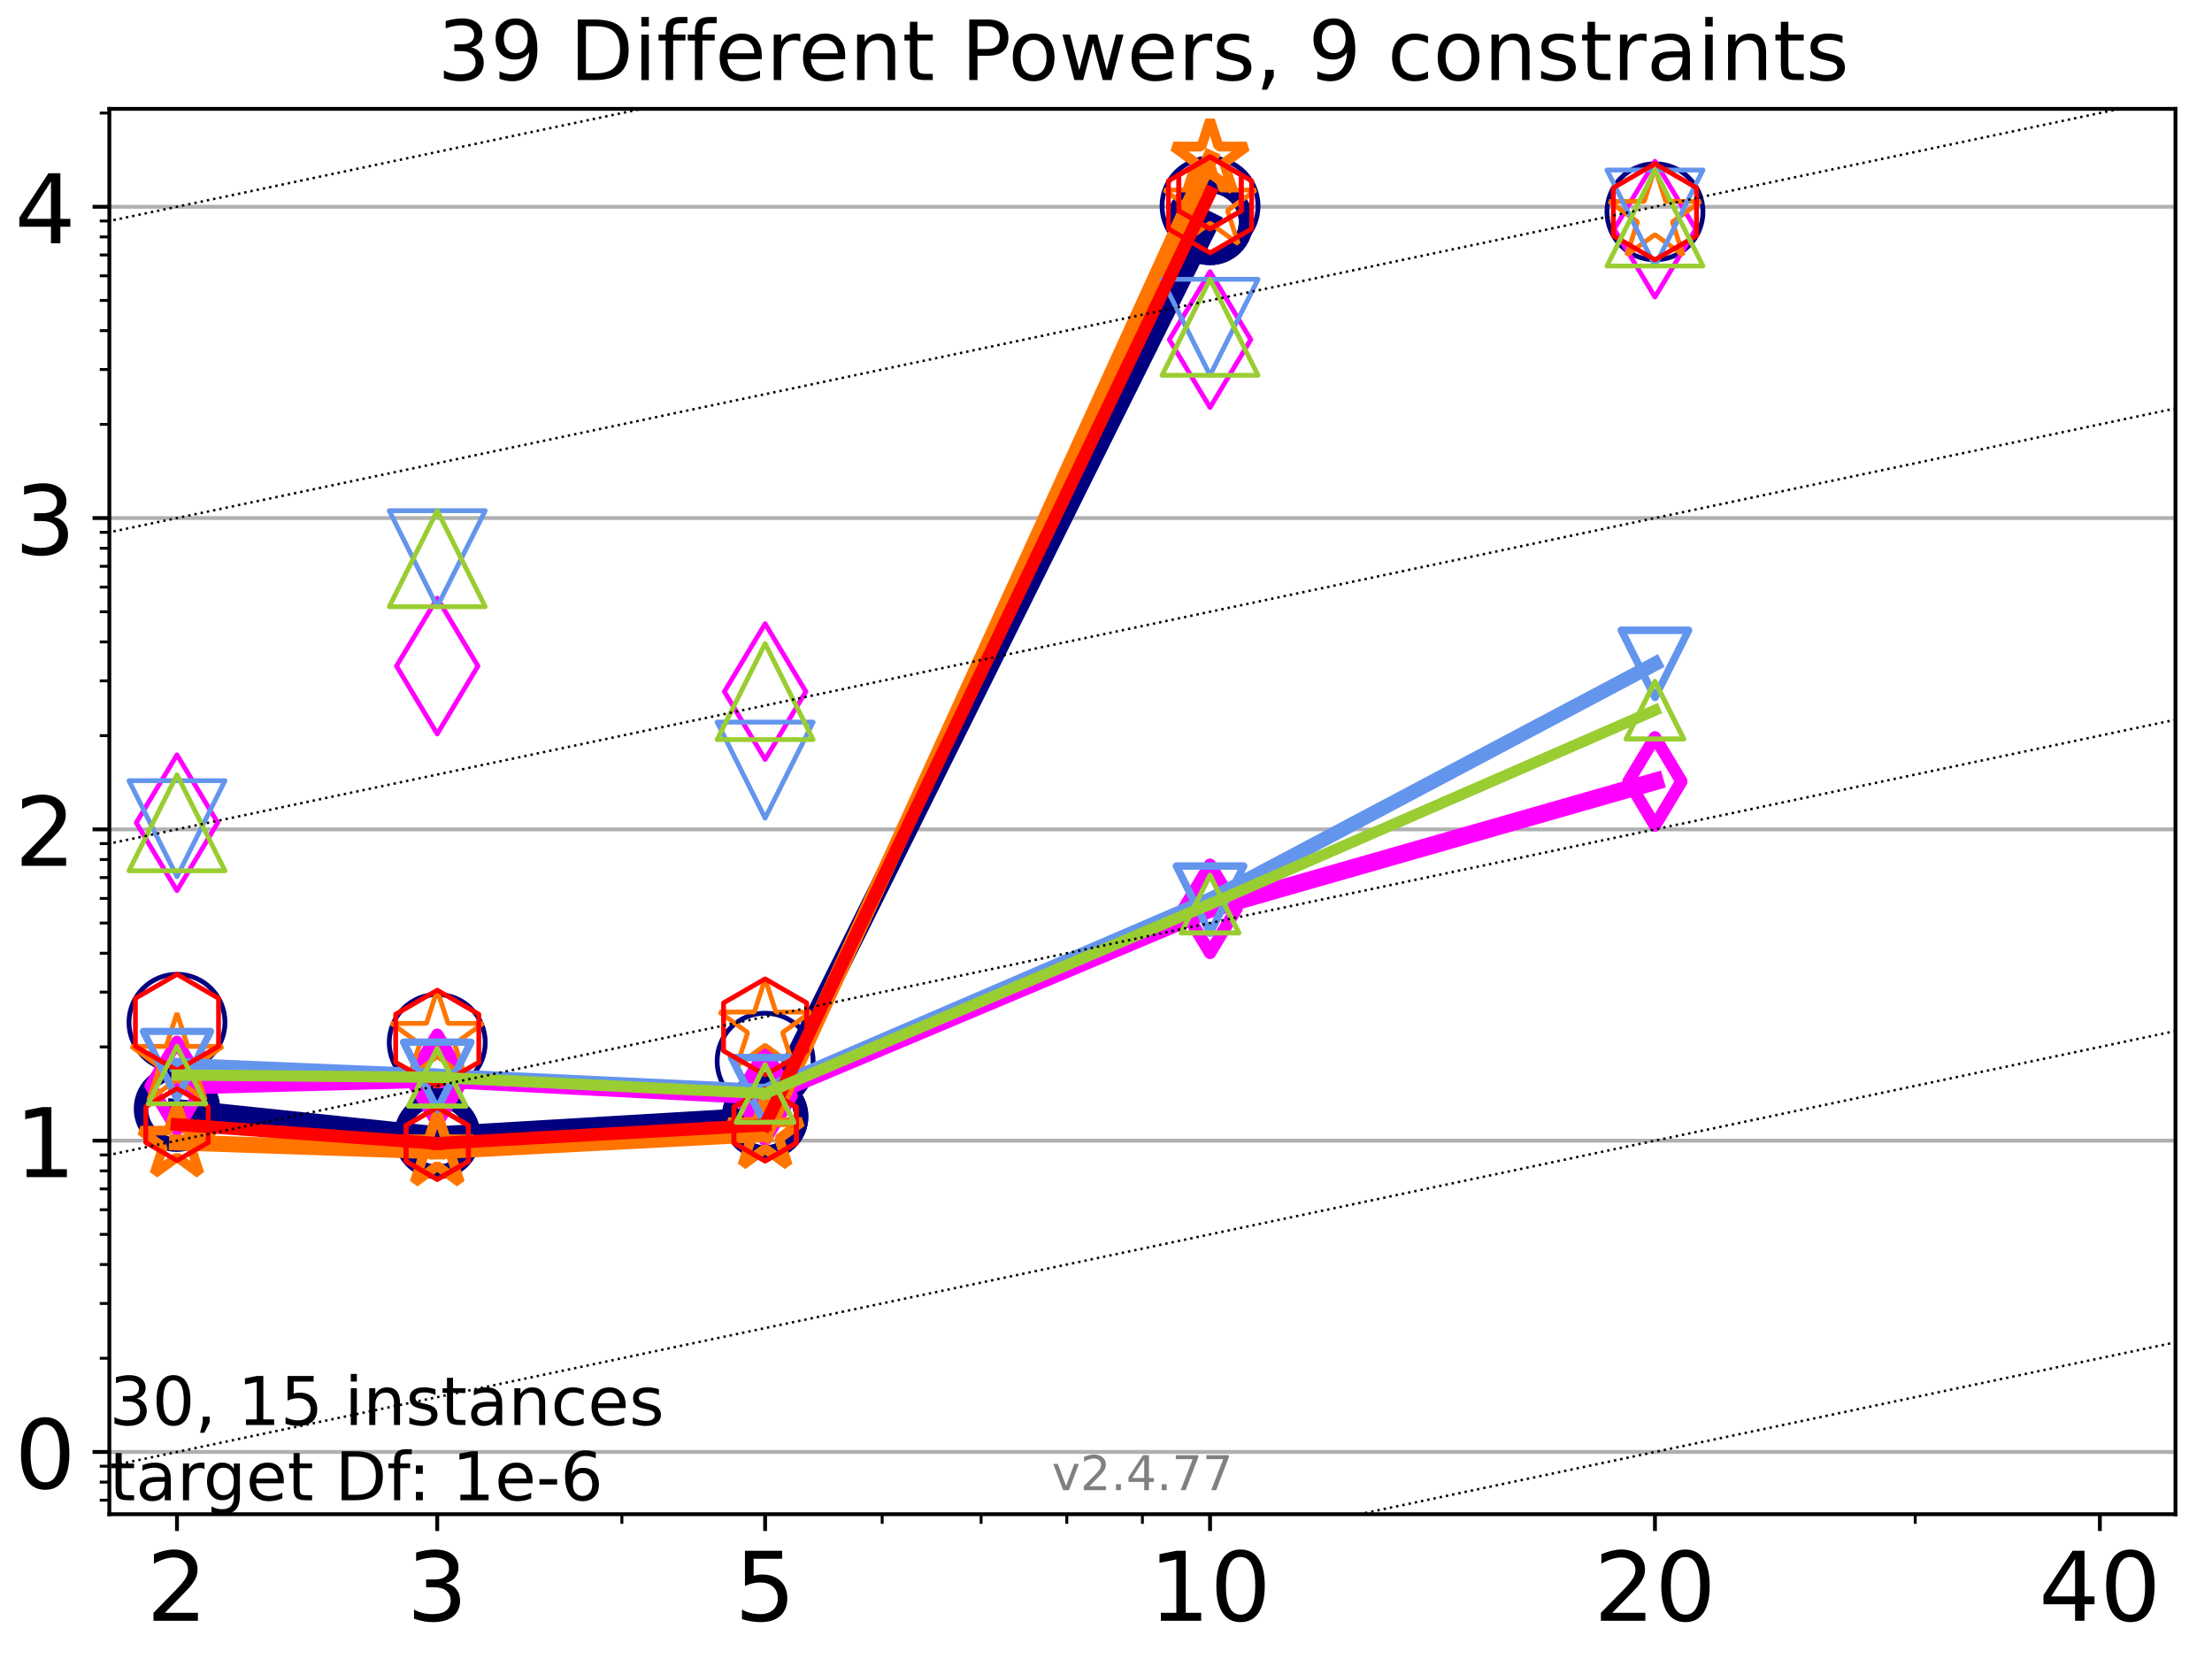 <?xml version="1.0" encoding="utf-8" standalone="no"?>
<!DOCTYPE svg PUBLIC "-//W3C//DTD SVG 1.1//EN"
  "http://www.w3.org/Graphics/SVG/1.1/DTD/svg11.dtd">
<!-- Created with matplotlib (https://matplotlib.org/) -->
<svg height="345.6pt" version="1.1" viewBox="0 0 460.8 345.6" width="460.8pt" xmlns="http://www.w3.org/2000/svg" xmlns:xlink="http://www.w3.org/1999/xlink">
 <defs>
  <style type="text/css">*{stroke-linecap:butt;stroke-linejoin:round;}</style>
 </defs>
 <g id="figure_1">
  <g id="patch_1">
   <path d="M 0 345.6 
L 460.8 345.6 
L 460.8 0 
L 0 0 
z
" style="fill:#ffffff;"/>
  </g>
  <g id="axes_1">
   <g id="patch_2">
    <path d="M 22.78 315.44 
L 453.192 315.44 
L 453.192 22.68 
L 22.78 22.68 
z
" style="fill:#ffffff;"/>
   </g>
   <g id="matplotlib.axis_1">
    <g id="xtick_1">
     <g id="line2d_1">
      <defs>
       <path d="M 0 0 
L 0 3.5 
" id="m128d0ede8f" style="stroke:#000000;stroke-width:0.8;"/>
      </defs>
      <g>
       <use style="stroke:#000000;stroke-width:0.8;" x="36.868" xlink:href="#m128d0ede8f" y="315.44"/>
      </g>
     </g>
     <g id="text_1">
      <!-- 2 -->
      <g transform="translate(30.506 337.637)scale(0.2 -0.2)">
       <defs>
        <path d="M 19.188 8.297 
L 53.609 8.297 
L 53.609 0 
L 7.328 0 
L 7.328 8.297 
Q 12.938 14.109 22.625 23.891 
Q 32.328 33.688 34.812 36.531 
Q 39.547 41.844 41.422 45.531 
Q 43.312 49.219 43.312 52.781 
Q 43.312 58.594 39.234 62.25 
Q 35.156 65.922 28.609 65.922 
Q 23.969 65.922 18.812 64.312 
Q 13.672 62.703 7.812 59.422 
L 7.812 69.391 
Q 13.766 71.781 18.938 73 
Q 24.125 74.219 28.422 74.219 
Q 39.75 74.219 46.484 68.547 
Q 53.219 62.891 53.219 53.422 
Q 53.219 48.922 51.531 44.891 
Q 49.859 40.875 45.406 35.406 
Q 44.188 33.984 37.641 27.219 
Q 31.109 20.453 19.188 8.297 
z
" id="DejaVuSans-50"/>
       </defs>
       <use xlink:href="#DejaVuSans-50"/>
      </g>
     </g>
    </g>
    <g id="xtick_2">
     <g id="line2d_2">
      <g>
       <use style="stroke:#000000;stroke-width:0.8;" x="91.085" xlink:href="#m128d0ede8f" y="315.44"/>
      </g>
     </g>
     <g id="text_2">
      <!-- 3 -->
      <g transform="translate(84.723 337.637)scale(0.2 -0.2)">
       <defs>
        <path d="M 40.578 39.312 
Q 47.656 37.797 51.625 33 
Q 55.609 28.219 55.609 21.188 
Q 55.609 10.406 48.188 4.484 
Q 40.766 -1.422 27.094 -1.422 
Q 22.516 -1.422 17.656 -0.516 
Q 12.797 0.391 7.625 2.203 
L 7.625 11.719 
Q 11.719 9.328 16.594 8.109 
Q 21.484 6.891 26.812 6.891 
Q 36.078 6.891 40.938 10.547 
Q 45.797 14.203 45.797 21.188 
Q 45.797 27.641 41.281 31.266 
Q 36.766 34.906 28.719 34.906 
L 20.219 34.906 
L 20.219 43.016 
L 29.109 43.016 
Q 36.375 43.016 40.234 45.922 
Q 44.094 48.828 44.094 54.297 
Q 44.094 59.906 40.109 62.906 
Q 36.141 65.922 28.719 65.922 
Q 24.656 65.922 20.016 65.031 
Q 15.375 64.156 9.812 62.312 
L 9.812 71.094 
Q 15.438 72.656 20.344 73.438 
Q 25.25 74.219 29.594 74.219 
Q 40.828 74.219 47.359 69.109 
Q 53.906 64.016 53.906 55.328 
Q 53.906 49.266 50.438 45.094 
Q 46.969 40.922 40.578 39.312 
z
" id="DejaVuSans-51"/>
       </defs>
       <use xlink:href="#DejaVuSans-51"/>
      </g>
     </g>
    </g>
    <g id="xtick_3">
     <g id="line2d_3">
      <g>
       <use style="stroke:#000000;stroke-width:0.8;" x="159.39" xlink:href="#m128d0ede8f" y="315.44"/>
      </g>
     </g>
     <g id="text_3">
      <!-- 5 -->
      <g transform="translate(153.028 337.637)scale(0.2 -0.2)">
       <defs>
        <path d="M 10.797 72.906 
L 49.516 72.906 
L 49.516 64.594 
L 19.828 64.594 
L 19.828 46.734 
Q 21.969 47.469 24.109 47.828 
Q 26.266 48.188 28.422 48.188 
Q 40.625 48.188 47.75 41.5 
Q 54.891 34.812 54.891 23.391 
Q 54.891 11.625 47.562 5.094 
Q 40.234 -1.422 26.906 -1.422 
Q 22.312 -1.422 17.547 -0.641 
Q 12.797 0.141 7.719 1.703 
L 7.719 11.625 
Q 12.109 9.234 16.797 8.062 
Q 21.484 6.891 26.703 6.891 
Q 35.156 6.891 40.078 11.328 
Q 45.016 15.766 45.016 23.391 
Q 45.016 31 40.078 35.438 
Q 35.156 39.891 26.703 39.891 
Q 22.75 39.891 18.812 39.016 
Q 14.891 38.141 10.797 36.281 
z
" id="DejaVuSans-53"/>
       </defs>
       <use xlink:href="#DejaVuSans-53"/>
      </g>
     </g>
    </g>
    <g id="xtick_4">
     <g id="line2d_4">
      <g>
       <use style="stroke:#000000;stroke-width:0.8;" x="252.074" xlink:href="#m128d0ede8f" y="315.44"/>
      </g>
     </g>
     <g id="text_4">
      <!-- 10 -->
      <g transform="translate(239.349 337.637)scale(0.2 -0.2)">
       <defs>
        <path d="M 12.406 8.297 
L 28.516 8.297 
L 28.516 63.922 
L 10.984 60.406 
L 10.984 69.391 
L 28.422 72.906 
L 38.281 72.906 
L 38.281 8.297 
L 54.391 8.297 
L 54.391 0 
L 12.406 0 
z
" id="DejaVuSans-49"/>
        <path d="M 31.781 66.406 
Q 24.172 66.406 20.328 58.906 
Q 16.5 51.422 16.5 36.375 
Q 16.5 21.391 20.328 13.891 
Q 24.172 6.391 31.781 6.391 
Q 39.453 6.391 43.281 13.891 
Q 47.125 21.391 47.125 36.375 
Q 47.125 51.422 43.281 58.906 
Q 39.453 66.406 31.781 66.406 
z
M 31.781 74.219 
Q 44.047 74.219 50.516 64.516 
Q 56.984 54.828 56.984 36.375 
Q 56.984 17.969 50.516 8.266 
Q 44.047 -1.422 31.781 -1.422 
Q 19.531 -1.422 13.062 8.266 
Q 6.594 17.969 6.594 36.375 
Q 6.594 54.828 13.062 64.516 
Q 19.531 74.219 31.781 74.219 
z
" id="DejaVuSans-48"/>
       </defs>
       <use xlink:href="#DejaVuSans-49"/>
       <use x="63.623" xlink:href="#DejaVuSans-48"/>
      </g>
     </g>
    </g>
    <g id="xtick_5">
     <g id="line2d_5">
      <g>
       <use style="stroke:#000000;stroke-width:0.8;" x="344.758" xlink:href="#m128d0ede8f" y="315.44"/>
      </g>
     </g>
     <g id="text_5">
      <!-- 20 -->
      <g transform="translate(332.033 337.637)scale(0.2 -0.2)">
       <use xlink:href="#DejaVuSans-50"/>
       <use x="63.623" xlink:href="#DejaVuSans-48"/>
      </g>
     </g>
    </g>
    <g id="xtick_6">
     <g id="line2d_6">
      <g>
       <use style="stroke:#000000;stroke-width:0.8;" x="437.443" xlink:href="#m128d0ede8f" y="315.44"/>
      </g>
     </g>
     <g id="text_6">
      <!-- 40 -->
      <g transform="translate(424.718 337.637)scale(0.2 -0.2)">
       <defs>
        <path d="M 37.797 64.312 
L 12.891 25.391 
L 37.797 25.391 
z
M 35.203 72.906 
L 47.609 72.906 
L 47.609 25.391 
L 58.016 25.391 
L 58.016 17.188 
L 47.609 17.188 
L 47.609 0 
L 37.797 0 
L 37.797 17.188 
L 4.891 17.188 
L 4.891 26.703 
z
" id="DejaVuSans-52"/>
       </defs>
       <use xlink:href="#DejaVuSans-52"/>
       <use x="63.623" xlink:href="#DejaVuSans-48"/>
      </g>
     </g>
    </g>
    <g id="xtick_7">
     <g id="line2d_7">
      <defs>
       <path d="M 0 0 
L 0 2 
" id="ma0c4d888ff" style="stroke:#000000;stroke-width:0.6;"/>
      </defs>
      <g>
       <use style="stroke:#000000;stroke-width:0.6;" x="129.552" xlink:href="#ma0c4d888ff" y="315.44"/>
      </g>
     </g>
    </g>
    <g id="xtick_8">
     <g id="line2d_8">
      <g>
       <use style="stroke:#000000;stroke-width:0.6;" x="183.769" xlink:href="#ma0c4d888ff" y="315.44"/>
      </g>
     </g>
    </g>
    <g id="xtick_9">
     <g id="line2d_9">
      <g>
       <use style="stroke:#000000;stroke-width:0.6;" x="204.381" xlink:href="#ma0c4d888ff" y="315.44"/>
      </g>
     </g>
    </g>
    <g id="xtick_10">
     <g id="line2d_10">
      <g>
       <use style="stroke:#000000;stroke-width:0.6;" x="222.237" xlink:href="#ma0c4d888ff" y="315.44"/>
      </g>
     </g>
    </g>
    <g id="xtick_11">
     <g id="line2d_11">
      <g>
       <use style="stroke:#000000;stroke-width:0.6;" x="237.986" xlink:href="#ma0c4d888ff" y="315.44"/>
      </g>
     </g>
    </g>
    <g id="xtick_12">
     <g id="line2d_12">
      <g>
       <use style="stroke:#000000;stroke-width:0.6;" x="398.975" xlink:href="#ma0c4d888ff" y="315.44"/>
      </g>
     </g>
    </g>
   </g>
   <g id="matplotlib.axis_2">
    <g id="ytick_1">
     <g id="line2d_13">
      <path clip-path="url(#pe2329b5582)" d="M 22.78 302.47 
L 453.192 302.47 
" style="fill:none;stroke:#b0b0b0;stroke-linecap:square;stroke-width:0.8;"/>
     </g>
     <g id="line2d_14">
      <defs>
       <path d="M 0 0 
L -3.5 0 
" id="mc300629794" style="stroke:#000000;stroke-width:0.8;"/>
      </defs>
      <g>
       <use style="stroke:#000000;stroke-width:0.8;" x="22.78" xlink:href="#mc300629794" y="302.47"/>
      </g>
     </g>
     <g id="text_7">
      <!-- 0 -->
      <g transform="translate(3.055 310.069)scale(0.2 -0.2)">
       <use xlink:href="#DejaVuSans-48"/>
      </g>
     </g>
    </g>
    <g id="ytick_2">
     <g id="line2d_15">
      <path clip-path="url(#pe2329b5582)" d="M 22.78 237.62 
L 453.192 237.62 
" style="fill:none;stroke:#b0b0b0;stroke-linecap:square;stroke-width:0.8;"/>
     </g>
     <g id="line2d_16">
      <g>
       <use style="stroke:#000000;stroke-width:0.8;" x="22.78" xlink:href="#mc300629794" y="237.62"/>
      </g>
     </g>
     <g id="text_8">
      <!-- 1 -->
      <g transform="translate(3.055 245.219)scale(0.2 -0.2)">
       <use xlink:href="#DejaVuSans-49"/>
      </g>
     </g>
    </g>
    <g id="ytick_3">
     <g id="line2d_17">
      <path clip-path="url(#pe2329b5582)" d="M 22.78 172.771 
L 453.192 172.771 
" style="fill:none;stroke:#b0b0b0;stroke-linecap:square;stroke-width:0.8;"/>
     </g>
     <g id="line2d_18">
      <g>
       <use style="stroke:#000000;stroke-width:0.8;" x="22.78" xlink:href="#mc300629794" y="172.771"/>
      </g>
     </g>
     <g id="text_9">
      <!-- 2 -->
      <g transform="translate(3.055 180.369)scale(0.2 -0.2)">
       <use xlink:href="#DejaVuSans-50"/>
      </g>
     </g>
    </g>
    <g id="ytick_4">
     <g id="line2d_19">
      <path clip-path="url(#pe2329b5582)" d="M 22.78 107.921 
L 453.192 107.921 
" style="fill:none;stroke:#b0b0b0;stroke-linecap:square;stroke-width:0.8;"/>
     </g>
     <g id="line2d_20">
      <g>
       <use style="stroke:#000000;stroke-width:0.8;" x="22.78" xlink:href="#mc300629794" y="107.921"/>
      </g>
     </g>
     <g id="text_10">
      <!-- 3 -->
      <g transform="translate(3.055 115.52)scale(0.2 -0.2)">
       <use xlink:href="#DejaVuSans-51"/>
      </g>
     </g>
    </g>
    <g id="ytick_5">
     <g id="line2d_21">
      <path clip-path="url(#pe2329b5582)" d="M 22.78 43.072 
L 453.192 43.072 
" style="fill:none;stroke:#b0b0b0;stroke-linecap:square;stroke-width:0.8;"/>
     </g>
     <g id="line2d_22">
      <g>
       <use style="stroke:#000000;stroke-width:0.8;" x="22.78" xlink:href="#mc300629794" y="43.072"/>
      </g>
     </g>
     <g id="text_11">
      <!-- 4 -->
      <g transform="translate(3.055 50.67)scale(0.2 -0.2)">
       <use xlink:href="#DejaVuSans-52"/>
      </g>
     </g>
    </g>
    <g id="ytick_6">
     <g id="line2d_23">
      <defs>
       <path d="M 0 0 
L -2 0 
" id="m29972bf457" style="stroke:#000000;stroke-width:0.6;"/>
      </defs>
      <g>
       <use style="stroke:#000000;stroke-width:0.6;" x="22.78" xlink:href="#m29972bf457" y="312.515"/>
      </g>
     </g>
    </g>
    <g id="ytick_7">
     <g id="line2d_24">
      <g>
       <use style="stroke:#000000;stroke-width:0.6;" x="22.78" xlink:href="#m29972bf457" y="308.755"/>
      </g>
     </g>
    </g>
    <g id="ytick_8">
     <g id="line2d_25">
      <g>
       <use style="stroke:#000000;stroke-width:0.6;" x="22.78" xlink:href="#m29972bf457" y="305.437"/>
      </g>
     </g>
    </g>
    <g id="ytick_9">
     <g id="line2d_26">
      <g>
       <use style="stroke:#000000;stroke-width:0.6;" x="22.78" xlink:href="#m29972bf457" y="282.948"/>
      </g>
     </g>
    </g>
    <g id="ytick_10">
     <g id="line2d_27">
      <g>
       <use style="stroke:#000000;stroke-width:0.6;" x="22.78" xlink:href="#m29972bf457" y="271.529"/>
      </g>
     </g>
    </g>
    <g id="ytick_11">
     <g id="line2d_28">
      <g>
       <use style="stroke:#000000;stroke-width:0.6;" x="22.78" xlink:href="#m29972bf457" y="263.427"/>
      </g>
     </g>
    </g>
    <g id="ytick_12">
     <g id="line2d_29">
      <g>
       <use style="stroke:#000000;stroke-width:0.6;" x="22.78" xlink:href="#m29972bf457" y="257.142"/>
      </g>
     </g>
    </g>
    <g id="ytick_13">
     <g id="line2d_30">
      <g>
       <use style="stroke:#000000;stroke-width:0.6;" x="22.78" xlink:href="#m29972bf457" y="252.007"/>
      </g>
     </g>
    </g>
    <g id="ytick_14">
     <g id="line2d_31">
      <g>
       <use style="stroke:#000000;stroke-width:0.6;" x="22.78" xlink:href="#m29972bf457" y="247.666"/>
      </g>
     </g>
    </g>
    <g id="ytick_15">
     <g id="line2d_32">
      <g>
       <use style="stroke:#000000;stroke-width:0.6;" x="22.78" xlink:href="#m29972bf457" y="243.905"/>
      </g>
     </g>
    </g>
    <g id="ytick_16">
     <g id="line2d_33">
      <g>
       <use style="stroke:#000000;stroke-width:0.6;" x="22.78" xlink:href="#m29972bf457" y="240.588"/>
      </g>
     </g>
    </g>
    <g id="ytick_17">
     <g id="line2d_34">
      <g>
       <use style="stroke:#000000;stroke-width:0.6;" x="22.78" xlink:href="#m29972bf457" y="218.099"/>
      </g>
     </g>
    </g>
    <g id="ytick_18">
     <g id="line2d_35">
      <g>
       <use style="stroke:#000000;stroke-width:0.6;" x="22.78" xlink:href="#m29972bf457" y="206.679"/>
      </g>
     </g>
    </g>
    <g id="ytick_19">
     <g id="line2d_36">
      <g>
       <use style="stroke:#000000;stroke-width:0.6;" x="22.78" xlink:href="#m29972bf457" y="198.577"/>
      </g>
     </g>
    </g>
    <g id="ytick_20">
     <g id="line2d_37">
      <g>
       <use style="stroke:#000000;stroke-width:0.6;" x="22.78" xlink:href="#m29972bf457" y="192.293"/>
      </g>
     </g>
    </g>
    <g id="ytick_21">
     <g id="line2d_38">
      <g>
       <use style="stroke:#000000;stroke-width:0.6;" x="22.78" xlink:href="#m29972bf457" y="187.158"/>
      </g>
     </g>
    </g>
    <g id="ytick_22">
     <g id="line2d_39">
      <g>
       <use style="stroke:#000000;stroke-width:0.6;" x="22.78" xlink:href="#m29972bf457" y="182.816"/>
      </g>
     </g>
    </g>
    <g id="ytick_23">
     <g id="line2d_40">
      <g>
       <use style="stroke:#000000;stroke-width:0.6;" x="22.78" xlink:href="#m29972bf457" y="179.055"/>
      </g>
     </g>
    </g>
    <g id="ytick_24">
     <g id="line2d_41">
      <g>
       <use style="stroke:#000000;stroke-width:0.6;" x="22.78" xlink:href="#m29972bf457" y="175.738"/>
      </g>
     </g>
    </g>
    <g id="ytick_25">
     <g id="line2d_42">
      <g>
       <use style="stroke:#000000;stroke-width:0.6;" x="22.78" xlink:href="#m29972bf457" y="153.249"/>
      </g>
     </g>
    </g>
    <g id="ytick_26">
     <g id="line2d_43">
      <g>
       <use style="stroke:#000000;stroke-width:0.6;" x="22.78" xlink:href="#m29972bf457" y="141.83"/>
      </g>
     </g>
    </g>
    <g id="ytick_27">
     <g id="line2d_44">
      <g>
       <use style="stroke:#000000;stroke-width:0.6;" x="22.78" xlink:href="#m29972bf457" y="133.728"/>
      </g>
     </g>
    </g>
    <g id="ytick_28">
     <g id="line2d_45">
      <g>
       <use style="stroke:#000000;stroke-width:0.6;" x="22.78" xlink:href="#m29972bf457" y="127.443"/>
      </g>
     </g>
    </g>
    <g id="ytick_29">
     <g id="line2d_46">
      <g>
       <use style="stroke:#000000;stroke-width:0.6;" x="22.78" xlink:href="#m29972bf457" y="122.308"/>
      </g>
     </g>
    </g>
    <g id="ytick_30">
     <g id="line2d_47">
      <g>
       <use style="stroke:#000000;stroke-width:0.6;" x="22.78" xlink:href="#m29972bf457" y="117.967"/>
      </g>
     </g>
    </g>
    <g id="ytick_31">
     <g id="line2d_48">
      <g>
       <use style="stroke:#000000;stroke-width:0.6;" x="22.78" xlink:href="#m29972bf457" y="114.206"/>
      </g>
     </g>
    </g>
    <g id="ytick_32">
     <g id="line2d_49">
      <g>
       <use style="stroke:#000000;stroke-width:0.6;" x="22.78" xlink:href="#m29972bf457" y="110.889"/>
      </g>
     </g>
    </g>
    <g id="ytick_33">
     <g id="line2d_50">
      <g>
       <use style="stroke:#000000;stroke-width:0.6;" x="22.78" xlink:href="#m29972bf457" y="88.4"/>
      </g>
     </g>
    </g>
    <g id="ytick_34">
     <g id="line2d_51">
      <g>
       <use style="stroke:#000000;stroke-width:0.6;" x="22.78" xlink:href="#m29972bf457" y="76.98"/>
      </g>
     </g>
    </g>
    <g id="ytick_35">
     <g id="line2d_52">
      <g>
       <use style="stroke:#000000;stroke-width:0.6;" x="22.78" xlink:href="#m29972bf457" y="68.878"/>
      </g>
     </g>
    </g>
    <g id="ytick_36">
     <g id="line2d_53">
      <g>
       <use style="stroke:#000000;stroke-width:0.6;" x="22.78" xlink:href="#m29972bf457" y="62.593"/>
      </g>
     </g>
    </g>
    <g id="ytick_37">
     <g id="line2d_54">
      <g>
       <use style="stroke:#000000;stroke-width:0.6;" x="22.78" xlink:href="#m29972bf457" y="57.458"/>
      </g>
     </g>
    </g>
    <g id="ytick_38">
     <g id="line2d_55">
      <g>
       <use style="stroke:#000000;stroke-width:0.6;" x="22.78" xlink:href="#m29972bf457" y="53.117"/>
      </g>
     </g>
    </g>
    <g id="ytick_39">
     <g id="line2d_56">
      <g>
       <use style="stroke:#000000;stroke-width:0.6;" x="22.78" xlink:href="#m29972bf457" y="49.356"/>
      </g>
     </g>
    </g>
    <g id="ytick_40">
     <g id="line2d_57">
      <g>
       <use style="stroke:#000000;stroke-width:0.6;" x="22.78" xlink:href="#m29972bf457" y="46.039"/>
      </g>
     </g>
    </g>
    <g id="ytick_41">
     <g id="line2d_58">
      <g>
       <use style="stroke:#000000;stroke-width:0.6;" x="22.78" xlink:href="#m29972bf457" y="23.55"/>
      </g>
     </g>
    </g>
   </g>
   <g id="line2d_59">
    <path clip-path="url(#pe2329b5582)" d="M 36.868 230.963 
L 91.085 236.636 
" style="fill:none;stroke:#000080;stroke-linecap:square;stroke-width:4;"/>
    <defs>
     <path d="M 0 7.5 
C 1.989 7.5 3.897 6.71 5.303 5.303 
C 6.71 3.897 7.5 1.989 7.5 0 
C 7.5 -1.989 6.71 -3.897 5.303 -5.303 
C 3.897 -6.71 1.989 -7.5 0 -7.5 
C -1.989 -7.5 -3.897 -6.71 -5.303 -5.303 
C -6.71 -3.897 -7.5 -1.989 -7.5 0 
C -7.5 1.989 -6.71 3.897 -5.303 5.303 
C -3.897 6.71 -1.989 7.5 0 7.5 
z
" id="m051709fe94" style="stroke:#000080;stroke-width:3;"/>
    </defs>
    <g clip-path="url(#pe2329b5582)">
     <use style="fill-opacity:0;stroke:#000080;stroke-width:3;" x="36.868" xlink:href="#m051709fe94" y="230.963"/>
     <use style="fill-opacity:0;stroke:#000080;stroke-width:3;" x="91.085" xlink:href="#m051709fe94" y="236.636"/>
    </g>
   </g>
   <g id="line2d_60">
    <path clip-path="url(#pe2329b5582)" d="M 91.085 236.636 
L 159.39 232.611 
" style="fill:none;stroke:#000080;stroke-linecap:square;stroke-width:4;"/>
    <g clip-path="url(#pe2329b5582)">
     <use style="fill-opacity:0;stroke:#000080;stroke-width:3;" x="91.085" xlink:href="#m051709fe94" y="236.636"/>
     <use style="fill-opacity:0;stroke:#000080;stroke-width:3;" x="159.39" xlink:href="#m051709fe94" y="232.611"/>
    </g>
   </g>
   <g id="line2d_61">
    <path clip-path="url(#pe2329b5582)" d="M 159.39 232.611 
L 252.074 46.232 
" style="fill:none;stroke:#000080;stroke-linecap:square;stroke-width:4;"/>
    <g clip-path="url(#pe2329b5582)">
     <use style="fill-opacity:0;stroke:#000080;stroke-width:3;" x="159.39" xlink:href="#m051709fe94" y="232.611"/>
     <use style="fill-opacity:0;stroke:#000080;stroke-width:3;" x="252.074" xlink:href="#m051709fe94" y="46.232"/>
    </g>
   </g>
   <g id="line2d_62">
    <path clip-path="url(#pe2329b5582)" d="M 252.074 46.232 
" style="fill:none;stroke:#000080;stroke-linecap:square;stroke-width:4;"/>
    <g clip-path="url(#pe2329b5582)">
     <use style="fill-opacity:0;stroke:#000080;stroke-width:3;" x="252.074" xlink:href="#m051709fe94" y="46.232"/>
    </g>
   </g>
   <g id="line2d_63"/>
   <g id="line2d_64">
    <defs>
     <path d="M 0 10 
C 2.652 10 5.196 8.946 7.071 7.071 
C 8.946 5.196 10 2.652 10 0 
C 10 -2.652 8.946 -5.196 7.071 -7.071 
C 5.196 -8.946 2.652 -10 0 -10 
C -2.652 -10 -5.196 -8.946 -7.071 -7.071 
C -8.946 -5.196 -10 -2.652 -10 0 
C -10 2.652 -8.946 5.196 -7.071 7.071 
C -5.196 8.946 -2.652 10 0 10 
z
" id="mf93591bd6e" style="stroke:#000080;"/>
    </defs>
    <g clip-path="url(#pe2329b5582)">
     <use style="fill-opacity:0;stroke:#000080;" x="36.868" xlink:href="#mf93591bd6e" y="212.964"/>
     <use style="fill-opacity:0;stroke:#000080;" x="91.085" xlink:href="#mf93591bd6e" y="217.175"/>
     <use style="fill-opacity:0;stroke:#000080;" x="159.39" xlink:href="#mf93591bd6e" y="221.066"/>
     <use style="fill-opacity:0;stroke:#000080;" x="252.074" xlink:href="#mf93591bd6e" y="42.911"/>
     <use style="fill-opacity:0;stroke:#000080;" x="344.758" xlink:href="#mf93591bd6e" y="44.12"/>
    </g>
   </g>
   <g id="line2d_65">
    <path clip-path="url(#pe2329b5582)" d="M 36.868 226.201 
L 91.085 224.738 
" style="fill:none;stroke:#ff00ff;stroke-linecap:square;stroke-width:3.667;"/>
    <defs>
     <path d="M -0 9.192 
L 5.515 0 
L 0 -9.192 
L -5.515 -0 
z
" id="m02d5e0db79" style="stroke:#ff00ff;stroke-linejoin:miter;stroke-width:2.5;"/>
    </defs>
    <g clip-path="url(#pe2329b5582)">
     <use style="fill-opacity:0;stroke:#ff00ff;stroke-linejoin:miter;stroke-width:2.5;" x="36.868" xlink:href="#m02d5e0db79" y="226.201"/>
     <use style="fill-opacity:0;stroke:#ff00ff;stroke-linejoin:miter;stroke-width:2.5;" x="91.085" xlink:href="#m02d5e0db79" y="224.738"/>
    </g>
   </g>
   <g id="line2d_66">
    <path clip-path="url(#pe2329b5582)" d="M 91.085 224.738 
L 159.39 228.306 
" style="fill:none;stroke:#ff00ff;stroke-linecap:square;stroke-width:3.667;"/>
    <g clip-path="url(#pe2329b5582)">
     <use style="fill-opacity:0;stroke:#ff00ff;stroke-linejoin:miter;stroke-width:2.5;" x="91.085" xlink:href="#m02d5e0db79" y="224.738"/>
     <use style="fill-opacity:0;stroke:#ff00ff;stroke-linejoin:miter;stroke-width:2.5;" x="159.39" xlink:href="#m02d5e0db79" y="228.306"/>
    </g>
   </g>
   <g id="line2d_67">
    <path clip-path="url(#pe2329b5582)" d="M 159.39 228.306 
L 252.074 189.32 
" style="fill:none;stroke:#ff00ff;stroke-linecap:square;stroke-width:3.667;"/>
    <g clip-path="url(#pe2329b5582)">
     <use style="fill-opacity:0;stroke:#ff00ff;stroke-linejoin:miter;stroke-width:2.5;" x="159.39" xlink:href="#m02d5e0db79" y="228.306"/>
     <use style="fill-opacity:0;stroke:#ff00ff;stroke-linejoin:miter;stroke-width:2.5;" x="252.074" xlink:href="#m02d5e0db79" y="189.32"/>
    </g>
   </g>
   <g id="line2d_68">
    <path clip-path="url(#pe2329b5582)" d="M 252.074 189.32 
L 344.758 162.789 
" style="fill:none;stroke:#ff00ff;stroke-linecap:square;stroke-width:3.667;"/>
    <g clip-path="url(#pe2329b5582)">
     <use style="fill-opacity:0;stroke:#ff00ff;stroke-linejoin:miter;stroke-width:2.5;" x="252.074" xlink:href="#m02d5e0db79" y="189.32"/>
     <use style="fill-opacity:0;stroke:#ff00ff;stroke-linejoin:miter;stroke-width:2.5;" x="344.758" xlink:href="#m02d5e0db79" y="162.789"/>
    </g>
   </g>
   <g id="line2d_69">
    <path clip-path="url(#pe2329b5582)" d="M 344.758 162.789 
" style="fill:none;stroke:#ff00ff;stroke-linecap:square;stroke-width:3.667;"/>
    <g clip-path="url(#pe2329b5582)">
     <use style="fill-opacity:0;stroke:#ff00ff;stroke-linejoin:miter;stroke-width:2.5;" x="344.758" xlink:href="#m02d5e0db79" y="162.789"/>
    </g>
   </g>
   <g id="line2d_70"/>
   <g id="line2d_71">
    <defs>
     <path d="M -0 14.142 
L 8.485 0 
L -0 -14.142 
L -8.485 -0 
z
" id="mda43a77d69" style="stroke:#ff00ff;stroke-linejoin:miter;"/>
    </defs>
    <g clip-path="url(#pe2329b5582)">
     <use style="fill-opacity:0;stroke:#ff00ff;stroke-linejoin:miter;" x="36.868" xlink:href="#mda43a77d69" y="171.397"/>
     <use style="fill-opacity:0;stroke:#ff00ff;stroke-linejoin:miter;" x="91.085" xlink:href="#mda43a77d69" y="138.75"/>
     <use style="fill-opacity:0;stroke:#ff00ff;stroke-linejoin:miter;" x="159.39" xlink:href="#mda43a77d69" y="144.076"/>
     <use style="fill-opacity:0;stroke:#ff00ff;stroke-linejoin:miter;" x="252.074" xlink:href="#mda43a77d69" y="70.744"/>
     <use style="fill-opacity:0;stroke:#ff00ff;stroke-linejoin:miter;" x="344.758" xlink:href="#mda43a77d69" y="47.735"/>
    </g>
   </g>
   <g id="line2d_72">
    <path clip-path="url(#pe2329b5582)" d="M 36.868 237.999 
L 91.085 239.833 
" style="fill:none;stroke:#ff7500;stroke-linecap:square;stroke-width:3.333;"/>
    <defs>
     <path d="M 0 -8 
L -1.796 -2.472 
L -7.608 -2.472 
L -2.906 0.944 
L -4.702 6.472 
L -0 3.056 
L 4.702 6.472 
L 2.906 0.944 
L 7.608 -2.472 
L 1.796 -2.472 
z
" id="m8f98841514" style="stroke:#ff7500;stroke-linejoin:bevel;stroke-width:2;"/>
    </defs>
    <g clip-path="url(#pe2329b5582)">
     <use style="fill-opacity:0;stroke:#ff7500;stroke-linejoin:bevel;stroke-width:2;" x="36.868" xlink:href="#m8f98841514" y="237.999"/>
     <use style="fill-opacity:0;stroke:#ff7500;stroke-linejoin:bevel;stroke-width:2;" x="91.085" xlink:href="#m8f98841514" y="239.833"/>
    </g>
   </g>
   <g id="line2d_73">
    <path clip-path="url(#pe2329b5582)" d="M 91.085 239.833 
L 159.39 236.228 
" style="fill:none;stroke:#ff7500;stroke-linecap:square;stroke-width:3.333;"/>
    <g clip-path="url(#pe2329b5582)">
     <use style="fill-opacity:0;stroke:#ff7500;stroke-linejoin:bevel;stroke-width:2;" x="91.085" xlink:href="#m8f98841514" y="239.833"/>
     <use style="fill-opacity:0;stroke:#ff7500;stroke-linejoin:bevel;stroke-width:2;" x="159.39" xlink:href="#m8f98841514" y="236.228"/>
    </g>
   </g>
   <g id="line2d_74">
    <path clip-path="url(#pe2329b5582)" d="M 159.39 236.228 
L 252.074 33.021 
" style="fill:none;stroke:#ff7500;stroke-linecap:square;stroke-width:3.333;"/>
    <g clip-path="url(#pe2329b5582)">
     <use style="fill-opacity:0;stroke:#ff7500;stroke-linejoin:bevel;stroke-width:2;" x="159.39" xlink:href="#m8f98841514" y="236.228"/>
     <use style="fill-opacity:0;stroke:#ff7500;stroke-linejoin:bevel;stroke-width:2;" x="252.074" xlink:href="#m8f98841514" y="33.021"/>
    </g>
   </g>
   <g id="line2d_75">
    <path clip-path="url(#pe2329b5582)" d="M 252.074 33.021 
" style="fill:none;stroke:#ff7500;stroke-linecap:square;stroke-width:3.333;"/>
    <g clip-path="url(#pe2329b5582)">
     <use style="fill-opacity:0;stroke:#ff7500;stroke-linejoin:bevel;stroke-width:2;" x="252.074" xlink:href="#m8f98841514" y="33.021"/>
    </g>
   </g>
   <g id="line2d_76"/>
   <g id="line2d_77">
    <defs>
     <path d="M 0 -10 
L -2.245 -3.09 
L -9.511 -3.09 
L -3.633 1.18 
L -5.878 8.09 
L -0 3.82 
L 5.878 8.09 
L 3.633 1.18 
L 9.511 -3.09 
L 2.245 -3.09 
z
" id="m7cf57fc8fe" style="stroke:#ff7500;stroke-linejoin:bevel;"/>
    </defs>
    <g clip-path="url(#pe2329b5582)">
     <use style="fill-opacity:0;stroke:#ff7500;stroke-linejoin:bevel;" x="36.868" xlink:href="#m7cf57fc8fe" y="221.066"/>
     <use style="fill-opacity:0;stroke:#ff7500;stroke-linejoin:bevel;" x="91.085" xlink:href="#m7cf57fc8fe" y="216.281"/>
     <use style="fill-opacity:0;stroke:#ff7500;stroke-linejoin:bevel;" x="159.39" xlink:href="#m7cf57fc8fe" y="213.919"/>
     <use style="fill-opacity:0;stroke:#ff7500;stroke-linejoin:bevel;" x="252.074" xlink:href="#m7cf57fc8fe" y="42.674"/>
     <use style="fill-opacity:0;stroke:#ff7500;stroke-linejoin:bevel;" x="344.758" xlink:href="#m7cf57fc8fe" y="45.048"/>
    </g>
   </g>
   <g id="line2d_78">
    <path clip-path="url(#pe2329b5582)" d="M 36.868 221.86 
L 91.085 224.111 
" style="fill:none;stroke:#6495ed;stroke-linecap:square;stroke-width:3;"/>
    <defs>
     <path d="M -0 7 
L 7 -7 
L -7 -7 
z
" id="m65ab9abc68" style="stroke:#6495ed;stroke-linejoin:miter;stroke-width:1.5;"/>
    </defs>
    <g clip-path="url(#pe2329b5582)">
     <use style="fill-opacity:0;stroke:#6495ed;stroke-linejoin:miter;stroke-width:1.5;" x="36.868" xlink:href="#m65ab9abc68" y="221.86"/>
     <use style="fill-opacity:0;stroke:#6495ed;stroke-linejoin:miter;stroke-width:1.5;" x="91.085" xlink:href="#m65ab9abc68" y="224.111"/>
    </g>
   </g>
   <g id="line2d_79">
    <path clip-path="url(#pe2329b5582)" d="M 91.085 224.111 
L 159.39 227.299 
" style="fill:none;stroke:#6495ed;stroke-linecap:square;stroke-width:3;"/>
    <g clip-path="url(#pe2329b5582)">
     <use style="fill-opacity:0;stroke:#6495ed;stroke-linejoin:miter;stroke-width:1.5;" x="91.085" xlink:href="#m65ab9abc68" y="224.111"/>
     <use style="fill-opacity:0;stroke:#6495ed;stroke-linejoin:miter;stroke-width:1.5;" x="159.39" xlink:href="#m65ab9abc68" y="227.299"/>
    </g>
   </g>
   <g id="line2d_80">
    <path clip-path="url(#pe2329b5582)" d="M 159.39 227.299 
L 252.074 187.409 
" style="fill:none;stroke:#6495ed;stroke-linecap:square;stroke-width:3;"/>
    <g clip-path="url(#pe2329b5582)">
     <use style="fill-opacity:0;stroke:#6495ed;stroke-linejoin:miter;stroke-width:1.5;" x="159.39" xlink:href="#m65ab9abc68" y="227.299"/>
     <use style="fill-opacity:0;stroke:#6495ed;stroke-linejoin:miter;stroke-width:1.5;" x="252.074" xlink:href="#m65ab9abc68" y="187.409"/>
    </g>
   </g>
   <g id="line2d_81">
    <path clip-path="url(#pe2329b5582)" d="M 252.074 187.409 
L 344.758 138.292 
" style="fill:none;stroke:#6495ed;stroke-linecap:square;stroke-width:3;"/>
    <g clip-path="url(#pe2329b5582)">
     <use style="fill-opacity:0;stroke:#6495ed;stroke-linejoin:miter;stroke-width:1.5;" x="252.074" xlink:href="#m65ab9abc68" y="187.409"/>
     <use style="fill-opacity:0;stroke:#6495ed;stroke-linejoin:miter;stroke-width:1.5;" x="344.758" xlink:href="#m65ab9abc68" y="138.292"/>
    </g>
   </g>
   <g id="line2d_82">
    <path clip-path="url(#pe2329b5582)" d="M 344.758 138.292 
" style="fill:none;stroke:#6495ed;stroke-linecap:square;stroke-width:3;"/>
    <g clip-path="url(#pe2329b5582)">
     <use style="fill-opacity:0;stroke:#6495ed;stroke-linejoin:miter;stroke-width:1.5;" x="344.758" xlink:href="#m65ab9abc68" y="138.292"/>
    </g>
   </g>
   <g id="line2d_83"/>
   <g id="line2d_84">
    <defs>
     <path d="M -0 10 
L 10 -10 
L -10 -10 
z
" id="m54241308f3" style="stroke:#6495ed;stroke-linejoin:miter;"/>
    </defs>
    <g clip-path="url(#pe2329b5582)">
     <use style="fill-opacity:0;stroke:#6495ed;stroke-linejoin:miter;" x="36.868" xlink:href="#m54241308f3" y="172.63"/>
     <use style="fill-opacity:0;stroke:#6495ed;stroke-linejoin:miter;" x="91.085" xlink:href="#m54241308f3" y="116.389"/>
     <use style="fill-opacity:0;stroke:#6495ed;stroke-linejoin:miter;" x="159.39" xlink:href="#m54241308f3" y="160.428"/>
     <use style="fill-opacity:0;stroke:#6495ed;stroke-linejoin:miter;" x="252.074" xlink:href="#m54241308f3" y="68.178"/>
     <use style="fill-opacity:0;stroke:#6495ed;stroke-linejoin:miter;" x="344.758" xlink:href="#m54241308f3" y="45.416"/>
    </g>
   </g>
   <g id="line2d_85">
    <path clip-path="url(#pe2329b5582)" d="M 36.868 234.262 
L 91.085 238.189 
" style="fill:none;stroke:#ff0000;stroke-linecap:square;stroke-width:2.667;"/>
    <defs>
     <path d="M 0 -7.5 
L -6.495 -3.75 
L -6.495 3.75 
L -0 7.5 
L 6.495 3.75 
L 6.495 -3.75 
z
" id="m6ed1df11e1" style="stroke:#ff0000;stroke-linejoin:miter;"/>
    </defs>
    <g clip-path="url(#pe2329b5582)">
     <use style="fill-opacity:0;stroke:#ff0000;stroke-linejoin:miter;" x="36.868" xlink:href="#m6ed1df11e1" y="234.262"/>
     <use style="fill-opacity:0;stroke:#ff0000;stroke-linejoin:miter;" x="91.085" xlink:href="#m6ed1df11e1" y="238.189"/>
    </g>
   </g>
   <g id="line2d_86">
    <path clip-path="url(#pe2329b5582)" d="M 91.085 238.189 
L 159.39 234.362 
" style="fill:none;stroke:#ff0000;stroke-linecap:square;stroke-width:2.667;"/>
    <g clip-path="url(#pe2329b5582)">
     <use style="fill-opacity:0;stroke:#ff0000;stroke-linejoin:miter;" x="91.085" xlink:href="#m6ed1df11e1" y="238.189"/>
     <use style="fill-opacity:0;stroke:#ff0000;stroke-linejoin:miter;" x="159.39" xlink:href="#m6ed1df11e1" y="234.362"/>
    </g>
   </g>
   <g id="line2d_87">
    <path clip-path="url(#pe2329b5582)" d="M 159.39 234.362 
L 252.074 40.187 
" style="fill:none;stroke:#ff0000;stroke-linecap:square;stroke-width:2.667;"/>
    <g clip-path="url(#pe2329b5582)">
     <use style="fill-opacity:0;stroke:#ff0000;stroke-linejoin:miter;" x="159.39" xlink:href="#m6ed1df11e1" y="234.362"/>
     <use style="fill-opacity:0;stroke:#ff0000;stroke-linejoin:miter;" x="252.074" xlink:href="#m6ed1df11e1" y="40.187"/>
    </g>
   </g>
   <g id="line2d_88">
    <path clip-path="url(#pe2329b5582)" d="M 252.074 40.187 
" style="fill:none;stroke:#ff0000;stroke-linecap:square;stroke-width:2.667;"/>
    <g clip-path="url(#pe2329b5582)">
     <use style="fill-opacity:0;stroke:#ff0000;stroke-linejoin:miter;" x="252.074" xlink:href="#m6ed1df11e1" y="40.187"/>
    </g>
   </g>
   <g id="line2d_89"/>
   <g id="line2d_90">
    <defs>
     <path d="M 0 -10 
L -8.66 -5 
L -8.66 5 
L -0 10 
L 8.66 5 
L 8.66 -5 
z
" id="m18ce707d75" style="stroke:#ff0000;stroke-linejoin:miter;"/>
    </defs>
    <g clip-path="url(#pe2329b5582)">
     <use style="fill-opacity:0;stroke:#ff0000;stroke-linejoin:miter;" x="36.868" xlink:href="#m18ce707d75" y="212.964"/>
     <use style="fill-opacity:0;stroke:#ff0000;stroke-linejoin:miter;" x="91.085" xlink:href="#m18ce707d75" y="216.281"/>
     <use style="fill-opacity:0;stroke:#ff0000;stroke-linejoin:miter;" x="159.39" xlink:href="#m18ce707d75" y="213.919"/>
     <use style="fill-opacity:0;stroke:#ff0000;stroke-linejoin:miter;" x="252.074" xlink:href="#m18ce707d75" y="42.674"/>
     <use style="fill-opacity:0;stroke:#ff0000;stroke-linejoin:miter;" x="344.758" xlink:href="#m18ce707d75" y="44.12"/>
    </g>
   </g>
   <g id="line2d_91">
    <path clip-path="url(#pe2329b5582)" d="M 36.868 223.947 
L 91.085 224.423 
" style="fill:none;stroke:#9acd32;stroke-linecap:square;stroke-width:2.333;"/>
    <defs>
     <path d="M 0 -6 
L -6 6 
L 6 6 
z
" id="me193e446a9" style="stroke:#9acd32;stroke-linejoin:miter;"/>
    </defs>
    <g clip-path="url(#pe2329b5582)">
     <use style="fill-opacity:0;stroke:#9acd32;stroke-linejoin:miter;" x="36.868" xlink:href="#me193e446a9" y="223.947"/>
     <use style="fill-opacity:0;stroke:#9acd32;stroke-linejoin:miter;" x="91.085" xlink:href="#me193e446a9" y="224.423"/>
    </g>
   </g>
   <g id="line2d_92">
    <path clip-path="url(#pe2329b5582)" d="M 91.085 224.423 
L 159.39 227.798 
" style="fill:none;stroke:#9acd32;stroke-linecap:square;stroke-width:2.333;"/>
    <g clip-path="url(#pe2329b5582)">
     <use style="fill-opacity:0;stroke:#9acd32;stroke-linejoin:miter;" x="91.085" xlink:href="#me193e446a9" y="224.423"/>
     <use style="fill-opacity:0;stroke:#9acd32;stroke-linejoin:miter;" x="159.39" xlink:href="#me193e446a9" y="227.798"/>
    </g>
   </g>
   <g id="line2d_93">
    <path clip-path="url(#pe2329b5582)" d="M 159.39 227.798 
L 252.074 188.348 
" style="fill:none;stroke:#9acd32;stroke-linecap:square;stroke-width:2.333;"/>
    <g clip-path="url(#pe2329b5582)">
     <use style="fill-opacity:0;stroke:#9acd32;stroke-linejoin:miter;" x="159.39" xlink:href="#me193e446a9" y="227.798"/>
     <use style="fill-opacity:0;stroke:#9acd32;stroke-linejoin:miter;" x="252.074" xlink:href="#me193e446a9" y="188.348"/>
    </g>
   </g>
   <g id="line2d_94">
    <path clip-path="url(#pe2329b5582)" d="M 252.074 188.348 
L 344.758 147.957 
" style="fill:none;stroke:#9acd32;stroke-linecap:square;stroke-width:2.333;"/>
    <g clip-path="url(#pe2329b5582)">
     <use style="fill-opacity:0;stroke:#9acd32;stroke-linejoin:miter;" x="252.074" xlink:href="#me193e446a9" y="188.348"/>
     <use style="fill-opacity:0;stroke:#9acd32;stroke-linejoin:miter;" x="344.758" xlink:href="#me193e446a9" y="147.957"/>
    </g>
   </g>
   <g id="line2d_95">
    <path clip-path="url(#pe2329b5582)" d="M 344.758 147.957 
" style="fill:none;stroke:#9acd32;stroke-linecap:square;stroke-width:2.333;"/>
    <g clip-path="url(#pe2329b5582)">
     <use style="fill-opacity:0;stroke:#9acd32;stroke-linejoin:miter;" x="344.758" xlink:href="#me193e446a9" y="147.957"/>
    </g>
   </g>
   <g id="line2d_96"/>
   <g id="line2d_97">
    <defs>
     <path d="M 0 -10 
L -10 10 
L 10 10 
z
" id="m0449cf1e69" style="stroke:#9acd32;stroke-linejoin:miter;"/>
    </defs>
    <g clip-path="url(#pe2329b5582)">
     <use style="fill-opacity:0;stroke:#9acd32;stroke-linejoin:miter;" x="36.868" xlink:href="#m0449cf1e69" y="171.397"/>
     <use style="fill-opacity:0;stroke:#9acd32;stroke-linejoin:miter;" x="91.085" xlink:href="#m0449cf1e69" y="116.389"/>
     <use style="fill-opacity:0;stroke:#9acd32;stroke-linejoin:miter;" x="159.39" xlink:href="#m0449cf1e69" y="144.076"/>
     <use style="fill-opacity:0;stroke:#9acd32;stroke-linejoin:miter;" x="252.074" xlink:href="#m0449cf1e69" y="68.178"/>
     <use style="fill-opacity:0;stroke:#9acd32;stroke-linejoin:miter;" x="344.758" xlink:href="#m0449cf1e69" y="45.416"/>
    </g>
   </g>
   <g id="line2d_98"/>
   <g id="line2d_99">
    <path clip-path="url(#pe2329b5582)" d="M 135.24 346.6 
L 461.8 277.818 
" style="fill:none;stroke:#000000;stroke-dasharray:0.5,0.825;stroke-dashoffset:0;stroke-width:0.5;"/>
   </g>
   <g id="line2d_100">
    <path clip-path="url(#pe2329b5582)" d="M -1 310.446 
L 461.8 212.969 
" style="fill:none;stroke:#000000;stroke-dasharray:0.5,0.825;stroke-dashoffset:0;stroke-width:0.5;"/>
   </g>
   <g id="line2d_101">
    <path clip-path="url(#pe2329b5582)" d="M -1 245.597 
L 461.8 148.119 
" style="fill:none;stroke:#000000;stroke-dasharray:0.5,0.825;stroke-dashoffset:0;stroke-width:0.5;"/>
   </g>
   <g id="line2d_102">
    <path clip-path="url(#pe2329b5582)" d="M -1 180.747 
L 461.8 83.269 
" style="fill:none;stroke:#000000;stroke-dasharray:0.5,0.825;stroke-dashoffset:0;stroke-width:0.5;"/>
   </g>
   <g id="line2d_103">
    <path clip-path="url(#pe2329b5582)" d="M -1 115.897 
L 461.8 18.42 
" style="fill:none;stroke:#000000;stroke-dasharray:0.5,0.825;stroke-dashoffset:0;stroke-width:0.5;"/>
   </g>
   <g id="line2d_104">
    <path clip-path="url(#pe2329b5582)" d="M -1 51.048 
L 246.11 -1 
" style="fill:none;stroke:#000000;stroke-dasharray:0.5,0.825;stroke-dashoffset:0;stroke-width:0.5;"/>
   </g>
   <g id="line2d_105">
    <path clip-path="url(#pe2329b5582)" style="fill:none;stroke:#000000;stroke-dasharray:0.5,0.825;stroke-dashoffset:0;stroke-width:0.5;"/>
   </g>
   <g id="line2d_106">
    <path clip-path="url(#pe2329b5582)" style="fill:none;stroke:#000000;stroke-dasharray:0.5,0.825;stroke-dashoffset:0;stroke-width:0.5;"/>
   </g>
   <g id="line2d_107">
    <path clip-path="url(#pe2329b5582)" style="fill:none;stroke:#000000;stroke-dasharray:0.5,0.825;stroke-dashoffset:0;stroke-width:0.5;"/>
   </g>
   <g id="patch_3">
    <path d="M 22.78 315.44 
L 22.78 22.68 
" style="fill:none;stroke:#000000;stroke-linecap:square;stroke-linejoin:miter;stroke-width:0.8;"/>
   </g>
   <g id="patch_4">
    <path d="M 453.192 315.44 
L 453.192 22.68 
" style="fill:none;stroke:#000000;stroke-linecap:square;stroke-linejoin:miter;stroke-width:0.8;"/>
   </g>
   <g id="patch_5">
    <path d="M 22.78 315.44 
L 453.192 315.44 
" style="fill:none;stroke:#000000;stroke-linecap:square;stroke-linejoin:miter;stroke-width:0.8;"/>
   </g>
   <g id="patch_6">
    <path d="M 22.78 22.68 
L 453.192 22.68 
" style="fill:none;stroke:#000000;stroke-linecap:square;stroke-linejoin:miter;stroke-width:0.8;"/>
   </g>
   <g id="text_12">
    <!-- 30, 15 instances -->
    <g transform="translate(22.78 296.851)scale(0.14 -0.14)">
     <defs>
      <path d="M 11.719 12.406 
L 22.016 12.406 
L 22.016 4 
L 14.016 -11.625 
L 7.719 -11.625 
L 11.719 4 
z
" id="DejaVuSans-44"/>
      <path id="DejaVuSans-32"/>
      <path d="M 9.422 54.688 
L 18.406 54.688 
L 18.406 0 
L 9.422 0 
z
M 9.422 75.984 
L 18.406 75.984 
L 18.406 64.594 
L 9.422 64.594 
z
" id="DejaVuSans-105"/>
      <path d="M 54.891 33.016 
L 54.891 0 
L 45.906 0 
L 45.906 32.719 
Q 45.906 40.484 42.875 44.328 
Q 39.844 48.188 33.797 48.188 
Q 26.516 48.188 22.312 43.547 
Q 18.109 38.922 18.109 30.906 
L 18.109 0 
L 9.078 0 
L 9.078 54.688 
L 18.109 54.688 
L 18.109 46.188 
Q 21.344 51.125 25.703 53.562 
Q 30.078 56 35.797 56 
Q 45.219 56 50.047 50.172 
Q 54.891 44.344 54.891 33.016 
z
" id="DejaVuSans-110"/>
      <path d="M 44.281 53.078 
L 44.281 44.578 
Q 40.484 46.531 36.375 47.5 
Q 32.281 48.484 27.875 48.484 
Q 21.188 48.484 17.844 46.438 
Q 14.5 44.391 14.5 40.281 
Q 14.5 37.156 16.891 35.375 
Q 19.281 33.594 26.516 31.984 
L 29.594 31.297 
Q 39.156 29.25 43.188 25.516 
Q 47.219 21.781 47.219 15.094 
Q 47.219 7.469 41.188 3.016 
Q 35.156 -1.422 24.609 -1.422 
Q 20.219 -1.422 15.453 -0.562 
Q 10.688 0.297 5.422 2 
L 5.422 11.281 
Q 10.406 8.688 15.234 7.391 
Q 20.062 6.109 24.812 6.109 
Q 31.156 6.109 34.562 8.281 
Q 37.984 10.453 37.984 14.406 
Q 37.984 18.062 35.516 20.016 
Q 33.062 21.969 24.703 23.781 
L 21.578 24.516 
Q 13.234 26.266 9.516 29.906 
Q 5.812 33.547 5.812 39.891 
Q 5.812 47.609 11.281 51.797 
Q 16.75 56 26.812 56 
Q 31.781 56 36.172 55.266 
Q 40.578 54.547 44.281 53.078 
z
" id="DejaVuSans-115"/>
      <path d="M 18.312 70.219 
L 18.312 54.688 
L 36.812 54.688 
L 36.812 47.703 
L 18.312 47.703 
L 18.312 18.016 
Q 18.312 11.328 20.141 9.422 
Q 21.969 7.516 27.594 7.516 
L 36.812 7.516 
L 36.812 0 
L 27.594 0 
Q 17.188 0 13.234 3.875 
Q 9.281 7.766 9.281 18.016 
L 9.281 47.703 
L 2.688 47.703 
L 2.688 54.688 
L 9.281 54.688 
L 9.281 70.219 
z
" id="DejaVuSans-116"/>
      <path d="M 34.281 27.484 
Q 23.391 27.484 19.188 25 
Q 14.984 22.516 14.984 16.5 
Q 14.984 11.719 18.141 8.906 
Q 21.297 6.109 26.703 6.109 
Q 34.188 6.109 38.703 11.406 
Q 43.219 16.703 43.219 25.484 
L 43.219 27.484 
z
M 52.203 31.203 
L 52.203 0 
L 43.219 0 
L 43.219 8.297 
Q 40.141 3.328 35.547 0.953 
Q 30.953 -1.422 24.312 -1.422 
Q 15.922 -1.422 10.953 3.297 
Q 6 8.016 6 15.922 
Q 6 25.141 12.172 29.828 
Q 18.359 34.516 30.609 34.516 
L 43.219 34.516 
L 43.219 35.406 
Q 43.219 41.609 39.141 45 
Q 35.062 48.391 27.688 48.391 
Q 23 48.391 18.547 47.266 
Q 14.109 46.141 10.016 43.891 
L 10.016 52.203 
Q 14.938 54.109 19.578 55.047 
Q 24.219 56 28.609 56 
Q 40.484 56 46.344 49.844 
Q 52.203 43.703 52.203 31.203 
z
" id="DejaVuSans-97"/>
      <path d="M 48.781 52.594 
L 48.781 44.188 
Q 44.969 46.297 41.141 47.344 
Q 37.312 48.391 33.406 48.391 
Q 24.656 48.391 19.812 42.844 
Q 14.984 37.312 14.984 27.297 
Q 14.984 17.281 19.812 11.734 
Q 24.656 6.203 33.406 6.203 
Q 37.312 6.203 41.141 7.25 
Q 44.969 8.297 48.781 10.406 
L 48.781 2.094 
Q 45.016 0.344 40.984 -0.531 
Q 36.969 -1.422 32.422 -1.422 
Q 20.062 -1.422 12.781 6.344 
Q 5.516 14.109 5.516 27.297 
Q 5.516 40.672 12.859 48.328 
Q 20.219 56 33.016 56 
Q 37.156 56 41.109 55.141 
Q 45.062 54.297 48.781 52.594 
z
" id="DejaVuSans-99"/>
      <path d="M 56.203 29.594 
L 56.203 25.203 
L 14.891 25.203 
Q 15.484 15.922 20.484 11.062 
Q 25.484 6.203 34.422 6.203 
Q 39.594 6.203 44.453 7.469 
Q 49.312 8.734 54.109 11.281 
L 54.109 2.781 
Q 49.266 0.734 44.188 -0.344 
Q 39.109 -1.422 33.891 -1.422 
Q 20.797 -1.422 13.156 6.188 
Q 5.516 13.812 5.516 26.812 
Q 5.516 40.234 12.766 48.109 
Q 20.016 56 32.328 56 
Q 43.359 56 49.781 48.891 
Q 56.203 41.797 56.203 29.594 
z
M 47.219 32.234 
Q 47.125 39.594 43.094 43.984 
Q 39.062 48.391 32.422 48.391 
Q 24.906 48.391 20.391 44.141 
Q 15.875 39.891 15.188 32.172 
z
" id="DejaVuSans-101"/>
     </defs>
     <use xlink:href="#DejaVuSans-51"/>
     <use x="63.623" xlink:href="#DejaVuSans-48"/>
     <use x="127.246" xlink:href="#DejaVuSans-44"/>
     <use x="159.033" xlink:href="#DejaVuSans-32"/>
     <use x="190.82" xlink:href="#DejaVuSans-49"/>
     <use x="254.443" xlink:href="#DejaVuSans-53"/>
     <use x="318.066" xlink:href="#DejaVuSans-32"/>
     <use x="349.854" xlink:href="#DejaVuSans-105"/>
     <use x="377.637" xlink:href="#DejaVuSans-110"/>
     <use x="441.016" xlink:href="#DejaVuSans-115"/>
     <use x="493.115" xlink:href="#DejaVuSans-116"/>
     <use x="532.324" xlink:href="#DejaVuSans-97"/>
     <use x="593.604" xlink:href="#DejaVuSans-110"/>
     <use x="656.982" xlink:href="#DejaVuSans-99"/>
     <use x="711.963" xlink:href="#DejaVuSans-101"/>
     <use x="773.486" xlink:href="#DejaVuSans-115"/>
    </g>
    <!-- target Df: 1e-6 -->
    <g transform="translate(22.78 312.528)scale(0.14 -0.14)">
     <defs>
      <path d="M 41.109 46.297 
Q 39.594 47.172 37.812 47.578 
Q 36.031 48 33.891 48 
Q 26.266 48 22.188 43.047 
Q 18.109 38.094 18.109 28.812 
L 18.109 0 
L 9.078 0 
L 9.078 54.688 
L 18.109 54.688 
L 18.109 46.188 
Q 20.953 51.172 25.484 53.578 
Q 30.031 56 36.531 56 
Q 37.453 56 38.578 55.875 
Q 39.703 55.766 41.062 55.516 
z
" id="DejaVuSans-114"/>
      <path d="M 45.406 27.984 
Q 45.406 37.75 41.375 43.109 
Q 37.359 48.484 30.078 48.484 
Q 22.859 48.484 18.828 43.109 
Q 14.797 37.75 14.797 27.984 
Q 14.797 18.266 18.828 12.891 
Q 22.859 7.516 30.078 7.516 
Q 37.359 7.516 41.375 12.891 
Q 45.406 18.266 45.406 27.984 
z
M 54.391 6.781 
Q 54.391 -7.172 48.188 -13.984 
Q 42 -20.797 29.203 -20.797 
Q 24.469 -20.797 20.266 -20.094 
Q 16.062 -19.391 12.109 -17.922 
L 12.109 -9.188 
Q 16.062 -11.328 19.922 -12.344 
Q 23.781 -13.375 27.781 -13.375 
Q 36.625 -13.375 41.016 -8.766 
Q 45.406 -4.156 45.406 5.172 
L 45.406 9.625 
Q 42.625 4.781 38.281 2.391 
Q 33.938 0 27.875 0 
Q 17.828 0 11.672 7.656 
Q 5.516 15.328 5.516 27.984 
Q 5.516 40.672 11.672 48.328 
Q 17.828 56 27.875 56 
Q 33.938 56 38.281 53.609 
Q 42.625 51.219 45.406 46.391 
L 45.406 54.688 
L 54.391 54.688 
z
" id="DejaVuSans-103"/>
      <path d="M 19.672 64.797 
L 19.672 8.109 
L 31.594 8.109 
Q 46.688 8.109 53.688 14.938 
Q 60.688 21.781 60.688 36.531 
Q 60.688 51.172 53.688 57.984 
Q 46.688 64.797 31.594 64.797 
z
M 9.812 72.906 
L 30.078 72.906 
Q 51.266 72.906 61.172 64.094 
Q 71.094 55.281 71.094 36.531 
Q 71.094 17.672 61.125 8.828 
Q 51.172 0 30.078 0 
L 9.812 0 
z
" id="DejaVuSans-68"/>
      <path d="M 37.109 75.984 
L 37.109 68.5 
L 28.516 68.5 
Q 23.688 68.5 21.797 66.547 
Q 19.922 64.594 19.922 59.516 
L 19.922 54.688 
L 34.719 54.688 
L 34.719 47.703 
L 19.922 47.703 
L 19.922 0 
L 10.891 0 
L 10.891 47.703 
L 2.297 47.703 
L 2.297 54.688 
L 10.891 54.688 
L 10.891 58.5 
Q 10.891 67.625 15.141 71.797 
Q 19.391 75.984 28.609 75.984 
z
" id="DejaVuSans-102"/>
      <path d="M 11.719 12.406 
L 22.016 12.406 
L 22.016 0 
L 11.719 0 
z
M 11.719 51.703 
L 22.016 51.703 
L 22.016 39.312 
L 11.719 39.312 
z
" id="DejaVuSans-58"/>
      <path d="M 4.891 31.391 
L 31.203 31.391 
L 31.203 23.391 
L 4.891 23.391 
z
" id="DejaVuSans-45"/>
      <path d="M 33.016 40.375 
Q 26.375 40.375 22.484 35.828 
Q 18.609 31.297 18.609 23.391 
Q 18.609 15.531 22.484 10.953 
Q 26.375 6.391 33.016 6.391 
Q 39.656 6.391 43.531 10.953 
Q 47.406 15.531 47.406 23.391 
Q 47.406 31.297 43.531 35.828 
Q 39.656 40.375 33.016 40.375 
z
M 52.594 71.297 
L 52.594 62.312 
Q 48.875 64.062 45.094 64.984 
Q 41.312 65.922 37.594 65.922 
Q 27.828 65.922 22.672 59.328 
Q 17.531 52.734 16.797 39.406 
Q 19.672 43.656 24.016 45.922 
Q 28.375 48.188 33.594 48.188 
Q 44.578 48.188 50.953 41.516 
Q 57.328 34.859 57.328 23.391 
Q 57.328 12.156 50.688 5.359 
Q 44.047 -1.422 33.016 -1.422 
Q 20.359 -1.422 13.672 8.266 
Q 6.984 17.969 6.984 36.375 
Q 6.984 53.656 15.188 63.938 
Q 23.391 74.219 37.203 74.219 
Q 40.922 74.219 44.703 73.484 
Q 48.484 72.75 52.594 71.297 
z
" id="DejaVuSans-54"/>
     </defs>
     <use xlink:href="#DejaVuSans-116"/>
     <use x="39.209" xlink:href="#DejaVuSans-97"/>
     <use x="100.488" xlink:href="#DejaVuSans-114"/>
     <use x="139.852" xlink:href="#DejaVuSans-103"/>
     <use x="203.328" xlink:href="#DejaVuSans-101"/>
     <use x="264.852" xlink:href="#DejaVuSans-116"/>
     <use x="304.061" xlink:href="#DejaVuSans-32"/>
     <use x="335.848" xlink:href="#DejaVuSans-68"/>
     <use x="412.85" xlink:href="#DejaVuSans-102"/>
     <use x="444.43" xlink:href="#DejaVuSans-58"/>
     <use x="478.121" xlink:href="#DejaVuSans-32"/>
     <use x="509.908" xlink:href="#DejaVuSans-49"/>
     <use x="573.531" xlink:href="#DejaVuSans-101"/>
     <use x="635.055" xlink:href="#DejaVuSans-45"/>
     <use x="671.139" xlink:href="#DejaVuSans-54"/>
    </g>
   </g>
   <g id="text_13">
    <!-- v2.4.77 -->
    <g style="fill:#808080;" transform="translate(219.124 310.433)scale(0.1 -0.1)">
     <defs>
      <path d="M 2.984 54.688 
L 12.5 54.688 
L 29.594 8.797 
L 46.688 54.688 
L 56.203 54.688 
L 35.688 0 
L 23.484 0 
z
" id="DejaVuSans-118"/>
      <path d="M 10.688 12.406 
L 21 12.406 
L 21 0 
L 10.688 0 
z
" id="DejaVuSans-46"/>
      <path d="M 8.203 72.906 
L 55.078 72.906 
L 55.078 68.703 
L 28.609 0 
L 18.312 0 
L 43.219 64.594 
L 8.203 64.594 
z
" id="DejaVuSans-55"/>
     </defs>
     <use xlink:href="#DejaVuSans-118"/>
     <use x="59.18" xlink:href="#DejaVuSans-50"/>
     <use x="122.803" xlink:href="#DejaVuSans-46"/>
     <use x="154.59" xlink:href="#DejaVuSans-52"/>
     <use x="218.213" xlink:href="#DejaVuSans-46"/>
     <use x="250" xlink:href="#DejaVuSans-55"/>
     <use x="313.623" xlink:href="#DejaVuSans-55"/>
    </g>
   </g>
   <g id="text_14">
    <!-- 39 Different Powers, 9 constraints -->
    <g transform="translate(91.147 16.68)scale(0.173 -0.173)">
     <defs>
      <path d="M 10.984 1.516 
L 10.984 10.5 
Q 14.703 8.734 18.5 7.812 
Q 22.312 6.891 25.984 6.891 
Q 35.75 6.891 40.891 13.453 
Q 46.047 20.016 46.781 33.406 
Q 43.953 29.203 39.594 26.953 
Q 35.25 24.703 29.984 24.703 
Q 19.047 24.703 12.672 31.312 
Q 6.297 37.938 6.297 49.422 
Q 6.297 60.641 12.938 67.422 
Q 19.578 74.219 30.609 74.219 
Q 43.266 74.219 49.922 64.516 
Q 56.594 54.828 56.594 36.375 
Q 56.594 19.141 48.406 8.859 
Q 40.234 -1.422 26.422 -1.422 
Q 22.703 -1.422 18.891 -0.688 
Q 15.094 0.047 10.984 1.516 
z
M 30.609 32.422 
Q 37.25 32.422 41.125 36.953 
Q 45.016 41.5 45.016 49.422 
Q 45.016 57.281 41.125 61.844 
Q 37.25 66.406 30.609 66.406 
Q 23.969 66.406 20.094 61.844 
Q 16.219 57.281 16.219 49.422 
Q 16.219 41.5 20.094 36.953 
Q 23.969 32.422 30.609 32.422 
z
" id="DejaVuSans-57"/>
      <path d="M 19.672 64.797 
L 19.672 37.406 
L 32.078 37.406 
Q 38.969 37.406 42.719 40.969 
Q 46.484 44.531 46.484 51.125 
Q 46.484 57.672 42.719 61.234 
Q 38.969 64.797 32.078 64.797 
z
M 9.812 72.906 
L 32.078 72.906 
Q 44.344 72.906 50.609 67.359 
Q 56.891 61.812 56.891 51.125 
Q 56.891 40.328 50.609 34.812 
Q 44.344 29.297 32.078 29.297 
L 19.672 29.297 
L 19.672 0 
L 9.812 0 
z
" id="DejaVuSans-80"/>
      <path d="M 30.609 48.391 
Q 23.391 48.391 19.188 42.75 
Q 14.984 37.109 14.984 27.297 
Q 14.984 17.484 19.156 11.844 
Q 23.344 6.203 30.609 6.203 
Q 37.797 6.203 41.984 11.859 
Q 46.188 17.531 46.188 27.297 
Q 46.188 37.016 41.984 42.703 
Q 37.797 48.391 30.609 48.391 
z
M 30.609 56 
Q 42.328 56 49.016 48.375 
Q 55.719 40.766 55.719 27.297 
Q 55.719 13.875 49.016 6.219 
Q 42.328 -1.422 30.609 -1.422 
Q 18.844 -1.422 12.172 6.219 
Q 5.516 13.875 5.516 27.297 
Q 5.516 40.766 12.172 48.375 
Q 18.844 56 30.609 56 
z
" id="DejaVuSans-111"/>
      <path d="M 4.203 54.688 
L 13.188 54.688 
L 24.422 12.016 
L 35.594 54.688 
L 46.188 54.688 
L 57.422 12.016 
L 68.609 54.688 
L 77.594 54.688 
L 63.281 0 
L 52.688 0 
L 40.922 44.828 
L 29.109 0 
L 18.5 0 
z
" id="DejaVuSans-119"/>
     </defs>
     <use xlink:href="#DejaVuSans-51"/>
     <use x="63.623" xlink:href="#DejaVuSans-57"/>
     <use x="127.246" xlink:href="#DejaVuSans-32"/>
     <use x="159.033" xlink:href="#DejaVuSans-68"/>
     <use x="236.035" xlink:href="#DejaVuSans-105"/>
     <use x="263.818" xlink:href="#DejaVuSans-102"/>
     <use x="299.023" xlink:href="#DejaVuSans-102"/>
     <use x="334.229" xlink:href="#DejaVuSans-101"/>
     <use x="395.752" xlink:href="#DejaVuSans-114"/>
     <use x="434.615" xlink:href="#DejaVuSans-101"/>
     <use x="496.139" xlink:href="#DejaVuSans-110"/>
     <use x="559.518" xlink:href="#DejaVuSans-116"/>
     <use x="598.727" xlink:href="#DejaVuSans-32"/>
     <use x="630.514" xlink:href="#DejaVuSans-80"/>
     <use x="687.191" xlink:href="#DejaVuSans-111"/>
     <use x="748.373" xlink:href="#DejaVuSans-119"/>
     <use x="830.16" xlink:href="#DejaVuSans-101"/>
     <use x="891.684" xlink:href="#DejaVuSans-114"/>
     <use x="932.797" xlink:href="#DejaVuSans-115"/>
     <use x="984.896" xlink:href="#DejaVuSans-44"/>
     <use x="1016.684" xlink:href="#DejaVuSans-32"/>
     <use x="1048.471" xlink:href="#DejaVuSans-57"/>
     <use x="1112.094" xlink:href="#DejaVuSans-32"/>
     <use x="1143.881" xlink:href="#DejaVuSans-99"/>
     <use x="1198.861" xlink:href="#DejaVuSans-111"/>
     <use x="1260.043" xlink:href="#DejaVuSans-110"/>
     <use x="1323.422" xlink:href="#DejaVuSans-115"/>
     <use x="1375.521" xlink:href="#DejaVuSans-116"/>
     <use x="1414.73" xlink:href="#DejaVuSans-114"/>
     <use x="1455.844" xlink:href="#DejaVuSans-97"/>
     <use x="1517.123" xlink:href="#DejaVuSans-105"/>
     <use x="1544.906" xlink:href="#DejaVuSans-110"/>
     <use x="1608.285" xlink:href="#DejaVuSans-116"/>
     <use x="1647.494" xlink:href="#DejaVuSans-115"/>
    </g>
   </g>
  </g>
 </g>
 <defs>
  <clipPath id="pe2329b5582">
   <rect height="292.76" width="430.412" x="22.78" y="22.68"/>
  </clipPath>
 </defs>
</svg>
